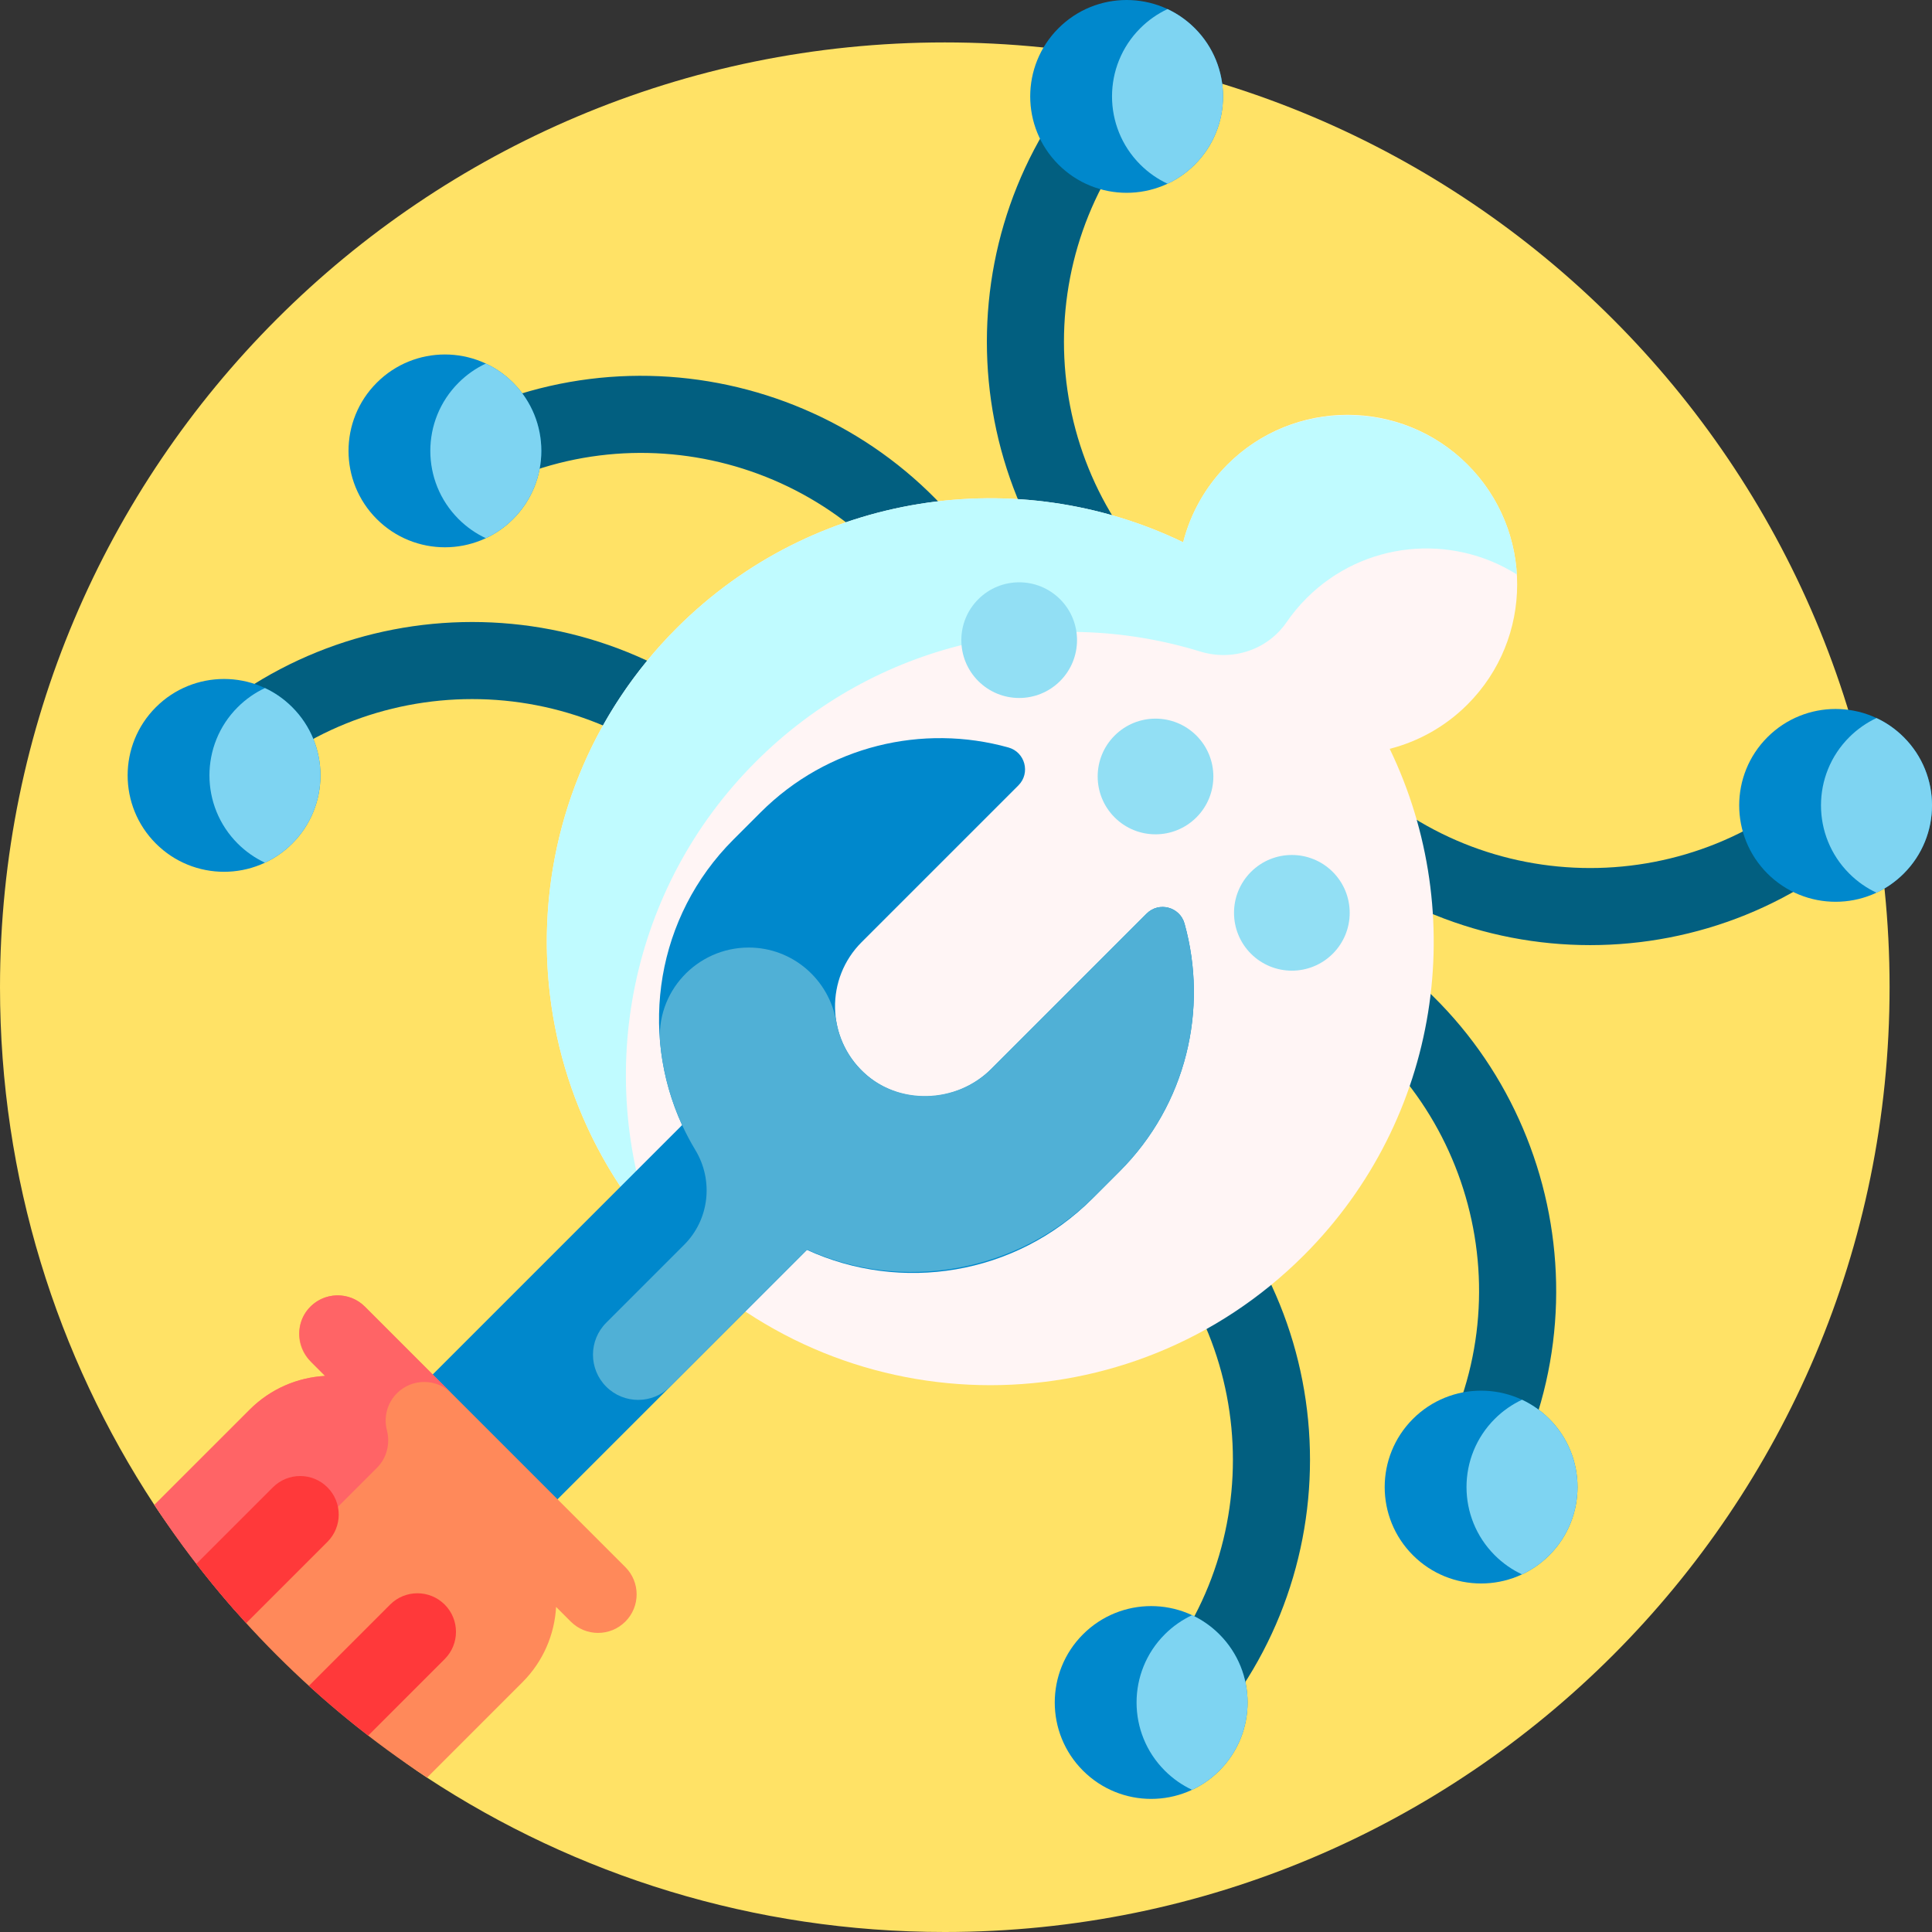 <svg height="512pt" viewBox="0 0 512 512" width="512pt" xmlns="http://www.w3.org/2000/svg"><rect x="0" y="0" width="512" height="512" fill="#333333" stroke="none"/><path d="m500.758 261.621c0 138.281-112.098 250.379-250.379 250.379-50.656 0-97.797-15.043-137.203-40.906-14.629-9.602-26.152-21.719-38.434-34.09-11.859-11.941-24.562-24.051-33.836-38.18-25.863-39.402-40.906-86.547-40.906-137.203 0-138.281 112.098-250.379 250.379-250.379s250.379 112.098 250.379 250.379zm0 0" fill="#ffe266"/><path d="m293.508 167.906c-42.637-42.633-42.637-112.008 0-154.645 3.992-3.988 10.461-3.988 14.453 0 3.988 3.992 3.988 10.465 0 14.453-34.668 34.668-34.668 91.074 0 125.738 3.988 3.992 3.988 10.461 0 14.453-3.992 3.992-10.461 3.992-14.453 0zm-178.383-53.562c-4.879 2.832-6.543 9.09-3.707 13.969.457.789 1 1.492 1.613 2.105 3.199 3.195 8.258 3.98 12.355 1.605 42.398-24.613 96.922-10.137 121.527 32.262 2.832 4.887 9.086 6.543 13.969 3.711 4.883-2.832 6.543-9.086 3.707-13.969-30.262-52.148-97.316-69.949-149.465-39.684zm-67.312 82.469c-3.988 3.992-3.988 10.461 0 14.453 3.992 3.992 10.461 3.992 14.453 0 34.664-34.668 91.07-34.668 125.738 0 3.992 3.992 10.461 3.992 14.453 0 3.992-3.992 3.992-10.461 0-14.453-42.637-42.637-112.008-42.637-154.645 0zm450.922 7.227c-3.988-3.992-10.461-3.992-14.449 0-34.668 34.664-91.074 34.664-125.738 0-3.992-3.992-10.465-3.992-14.453 0-3.992 3.988-3.992 10.461 0 14.453 42.633 42.633 112.008 42.633 154.641 0 3.992-3.992 3.992-10.461 0-14.453zm-140.762 43.371c-4.879-2.836-11.137-1.172-13.969 3.707-2.832 4.879-1.176 11.133 3.707 13.969 42.402 24.605 56.875 79.125 32.266 121.527-2.375 4.094-1.59 9.156 1.605 12.355.613.613 1.316 1.156 2.105 1.613 4.879 2.832 11.137 1.172 13.969-3.711 30.266-52.145 12.465-119.199-39.684-149.461zm-57.238 62.133c-3.988 3.992-3.988 10.461 0 14.453 34.668 34.664 34.668 91.07 0 125.738-3.988 3.988-3.988 10.461 0 14.453 3.992 3.988 10.461 3.988 14.453 0 42.637-42.637 42.637-112.012 0-154.645-3.992-3.992-10.461-3.992-14.453 0zm0 0" fill="#025f80"/><path d="m345.539 332.668c-45.898 45.895-120.309 45.895-166.207 0-45.898-45.898-45.895-120.309 0-166.207 36.305-36.305 90.453-43.883 134.219-22.75 1.93-7.551 5.844-14.699 11.754-20.609 17.559-17.559 46.027-17.559 63.59 0 17.559 17.562 17.559 46.031 0 63.594-5.91 5.91-13.059 9.82-20.609 11.754 21.137 43.762 13.559 97.91-22.746 134.219zm0 0" fill="#fff5f5"/><path d="m173.293 326.156c-39.758-46.172-37.746-115.91 6.039-159.695 36.309-36.305 90.457-43.887 134.219-22.75 2.047-8.008 6.324-15.562 12.848-21.668 17.52-16.395 45.316-15.973 62.355.918 8.195 8.121 12.598 18.609 13.227 29.277-17.371-10.938-40.59-8.855-55.719 6.273-1.996 1.992-3.762 4.129-5.301 6.371-5.051 7.363-14.363 10.406-22.902 7.777-40.273-12.395-85.898-2.664-117.77 29.211-33.605 33.602-42.602 82.496-26.996 124.285zm0 0" fill="#c0fbff"/><path d="m280.934 158.805c5.984 5.984 5.984 15.691 0 21.68-5.988 5.984-15.695 5.984-21.68 0-5.988-5.988-5.988-15.691 0-21.68 5.984-5.984 15.691-5.984 21.68 0zm14.449 36.133c-5.984 5.984-5.984 15.691 0 21.676 5.988 5.988 15.695 5.988 21.68 0 5.988-5.984 5.988-15.691 0-21.676-5.984-5.988-15.691-5.988-21.68 0zm57.812 36.129c-5.988-5.984-15.691-5.984-21.68 0-5.984 5.988-5.984 15.695 0 21.68 5.988 5.988 15.691 5.988 21.68 0 5.988-5.984 5.988-15.691 0-21.68zm0 0" fill="#92dff4"/><path d="m135.973 101.426c9.98 9.977 9.98 26.152 0 36.129-9.977 9.977-26.152 9.977-36.129 0-9.977-9.977-9.977-26.152 0-36.129 9.977-9.98 26.152-9.98 36.129 0zm180.66-57.812c9.977-9.977 9.977-26.152 0-36.129-9.977-9.98-26.152-9.98-36.133 0-9.977 9.977-9.977 26.152 0 36.129 9.98 9.977 26.156 9.977 36.133 0zm-275.324 143.805c-9.977 9.977-9.977 26.152 0 36.133 9.977 9.977 26.156 9.977 36.133 0 9.977-9.98 9.977-26.156 0-36.133-9.977-9.977-26.156-9.977-36.133 0zm333.133 188.605c-9.977 9.98-9.977 26.156 0 36.133 9.98 9.977 26.156 9.977 36.133 0 9.977-9.977 9.977-26.152 0-36.133-9.977-9.977-26.152-9.977-36.133 0zm130.074-180.656c-9.977-9.977-26.152-9.977-36.129 0-9.977 9.977-9.977 26.152 0 36.129 9.977 9.98 26.152 9.98 36.129 0 9.98-9.977 9.98-26.152 0-36.129zm-217.512 237.746c-9.977 9.977-9.977 26.152 0 36.129 9.98 9.98 26.156 9.98 36.133 0 9.977-9.977 9.977-26.152 0-36.129-9.977-9.977-26.152-9.977-36.133 0zm0 0" fill="#08c"/><path d="m302.18 43.613c-9.977-9.977-9.977-26.152 0-36.129 2.16-2.16 4.613-3.852 7.227-5.078 2.617 1.227 5.066 2.918 7.227 5.078 9.977 9.977 9.977 26.152 0 36.129-2.16 2.16-4.609 3.852-7.227 5.074-2.613-1.223-5.066-2.914-7.227-5.074zm-231.965 138.73c-2.617 1.223-5.066 2.914-7.227 5.074-9.977 9.977-9.977 26.152 0 36.133 2.16 2.16 4.609 3.848 7.227 5.074 2.613-1.227 5.066-2.918 7.227-5.074 9.977-9.98 9.977-26.156 0-36.133-2.16-2.16-4.609-3.852-7.227-5.074zm58.535-85.996c-2.617 1.227-5.07 2.918-7.227 5.078-9.98 9.977-9.98 26.152 0 36.129 2.16 2.16 4.609 3.852 7.227 5.074 2.613-1.223 5.062-2.914 7.223-5.074 9.98-9.977 9.98-26.152 0-36.129-2.156-2.16-4.609-3.852-7.223-5.078zm375.766 99.02c-2.16-2.16-4.609-3.852-7.227-5.074-2.613 1.223-5.062 2.914-7.223 5.074-9.98 9.977-9.98 26.152 0 36.129 2.16 2.164 4.609 3.852 7.223 5.078 2.617-1.227 5.07-2.918 7.227-5.078 9.98-9.977 9.98-26.152 0-36.129zm-188.605 232.672c-2.613 1.223-5.066 2.914-7.227 5.074-9.977 9.977-9.977 26.152 0 36.129 2.16 2.16 4.613 3.852 7.227 5.078 2.613-1.227 5.066-2.918 7.227-5.078 9.977-9.977 9.977-26.152 0-36.129-2.16-2.16-4.613-3.852-7.227-5.074zm87.438-57.09c-2.613 1.227-5.066 2.914-7.227 5.074-9.977 9.98-9.977 26.156 0 36.133 2.16 2.16 4.613 3.852 7.227 5.074 2.617-1.223 5.066-2.914 7.227-5.074 9.977-9.977 9.977-26.152 0-36.133-2.16-2.16-4.609-3.848-7.227-5.074zm0 0" fill="#7ed4f2"/><path d="m296.695 310.445-7.203 7.207c-20.457 20.457-50.809 24.977-75.648 13.578l-83.648 83.648c-.688.688-1.801.688-2.488 0l-30.586-30.586c-.684-.688-.684-1.801 0-2.488l83.648-83.648c-11.398-24.84-6.879-55.191 13.578-75.648l7.203-7.203c17.793-17.789 43.066-23.523 65.688-17.215 4.434 1.234 5.902 6.789 2.648 10.047l-41.559 41.555c-9.586 9.59-9.379 25.266.633 34.59 9.531 8.879 24.543 8.195 33.754-1.016l41.152-41.152c3.254-3.254 8.809-1.785 10.047 2.648 6.305 22.621.57 47.895-17.219 65.684zm0 0" fill="#08c"/><path d="m296.695 310.445-6.492 6.492c-20.547 20.547-51.246 25.551-76.305 14.238l-36.305 36.305c-4.68 4.676-12.266 4.676-16.941 0-4.676-4.68-4.676-12.262 0-16.941l20.648-20.648c6.68-6.676 7.859-17.031 2.977-25.117-5.23-8.66-8.332-18.246-9.301-28.008-1.367-13.77 9.617-25.656 23.453-25.656 11.523 0 21.246 8.359 23.219 19.715.832 4.785 3.125 9.371 6.871 13.035 9.348 9.145 24.957 8.641 34.203-.602l41.141-41.145c3.254-3.254 8.809-1.789 10.043 2.648 6.312 22.621.582 47.895-17.211 65.684zm0 0" fill="#50b0d6"/><path d="m165.719 429.746c-3.992 3.988-10.461 3.988-14.453 0l-3.898-3.898c-.402 7.27-3.375 14.422-8.93 19.977l-25.254 25.254c-28.754-18.875-53.387-43.508-72.262-72.262l25.254-25.258c5.555-5.551 12.707-8.523 19.977-8.926l-3.898-3.898c-3.992-3.992-3.992-10.461 0-14.453 3.992-3.992 10.461-3.992 14.453 0l69.012 69.012c3.992 3.992 3.992 10.461 0 14.453zm0 0" fill="#ff895a"/><path d="m119.652 369.227c-3.992-3.992-10.465-3.992-14.453 0-2.656 2.656-3.547 6.41-2.668 9.801.926 3.559-.02 7.336-2.617 9.938l-37.754 37.754c-7.707-8.781-14.82-18.094-21.254-27.895l25.27-25.266c5.555-5.551 12.711-8.523 19.977-8.926l-3.648-3.652c-3.852-3.848-4.305-10.113-.715-14.203 3.938-4.48 10.77-4.648 14.918-.496zm0 0" fill="#ff6466"/><path d="m117.844 439.68-20.273 20.273c-5.422-4.184-10.664-8.582-15.719-13.184l21.539-21.543c3.992-3.988 10.461-3.988 14.453 0 3.992 3.992 3.992 10.465 0 14.453zm-31.074-45.523c-3.988-3.992-10.461-3.992-14.449 0l-20.281 20.277c4.184 5.422 8.586 10.66 13.191 15.715l21.539-21.539c3.992-3.992 3.992-10.465 0-14.453zm0 0" fill="#ff393a"/></svg>